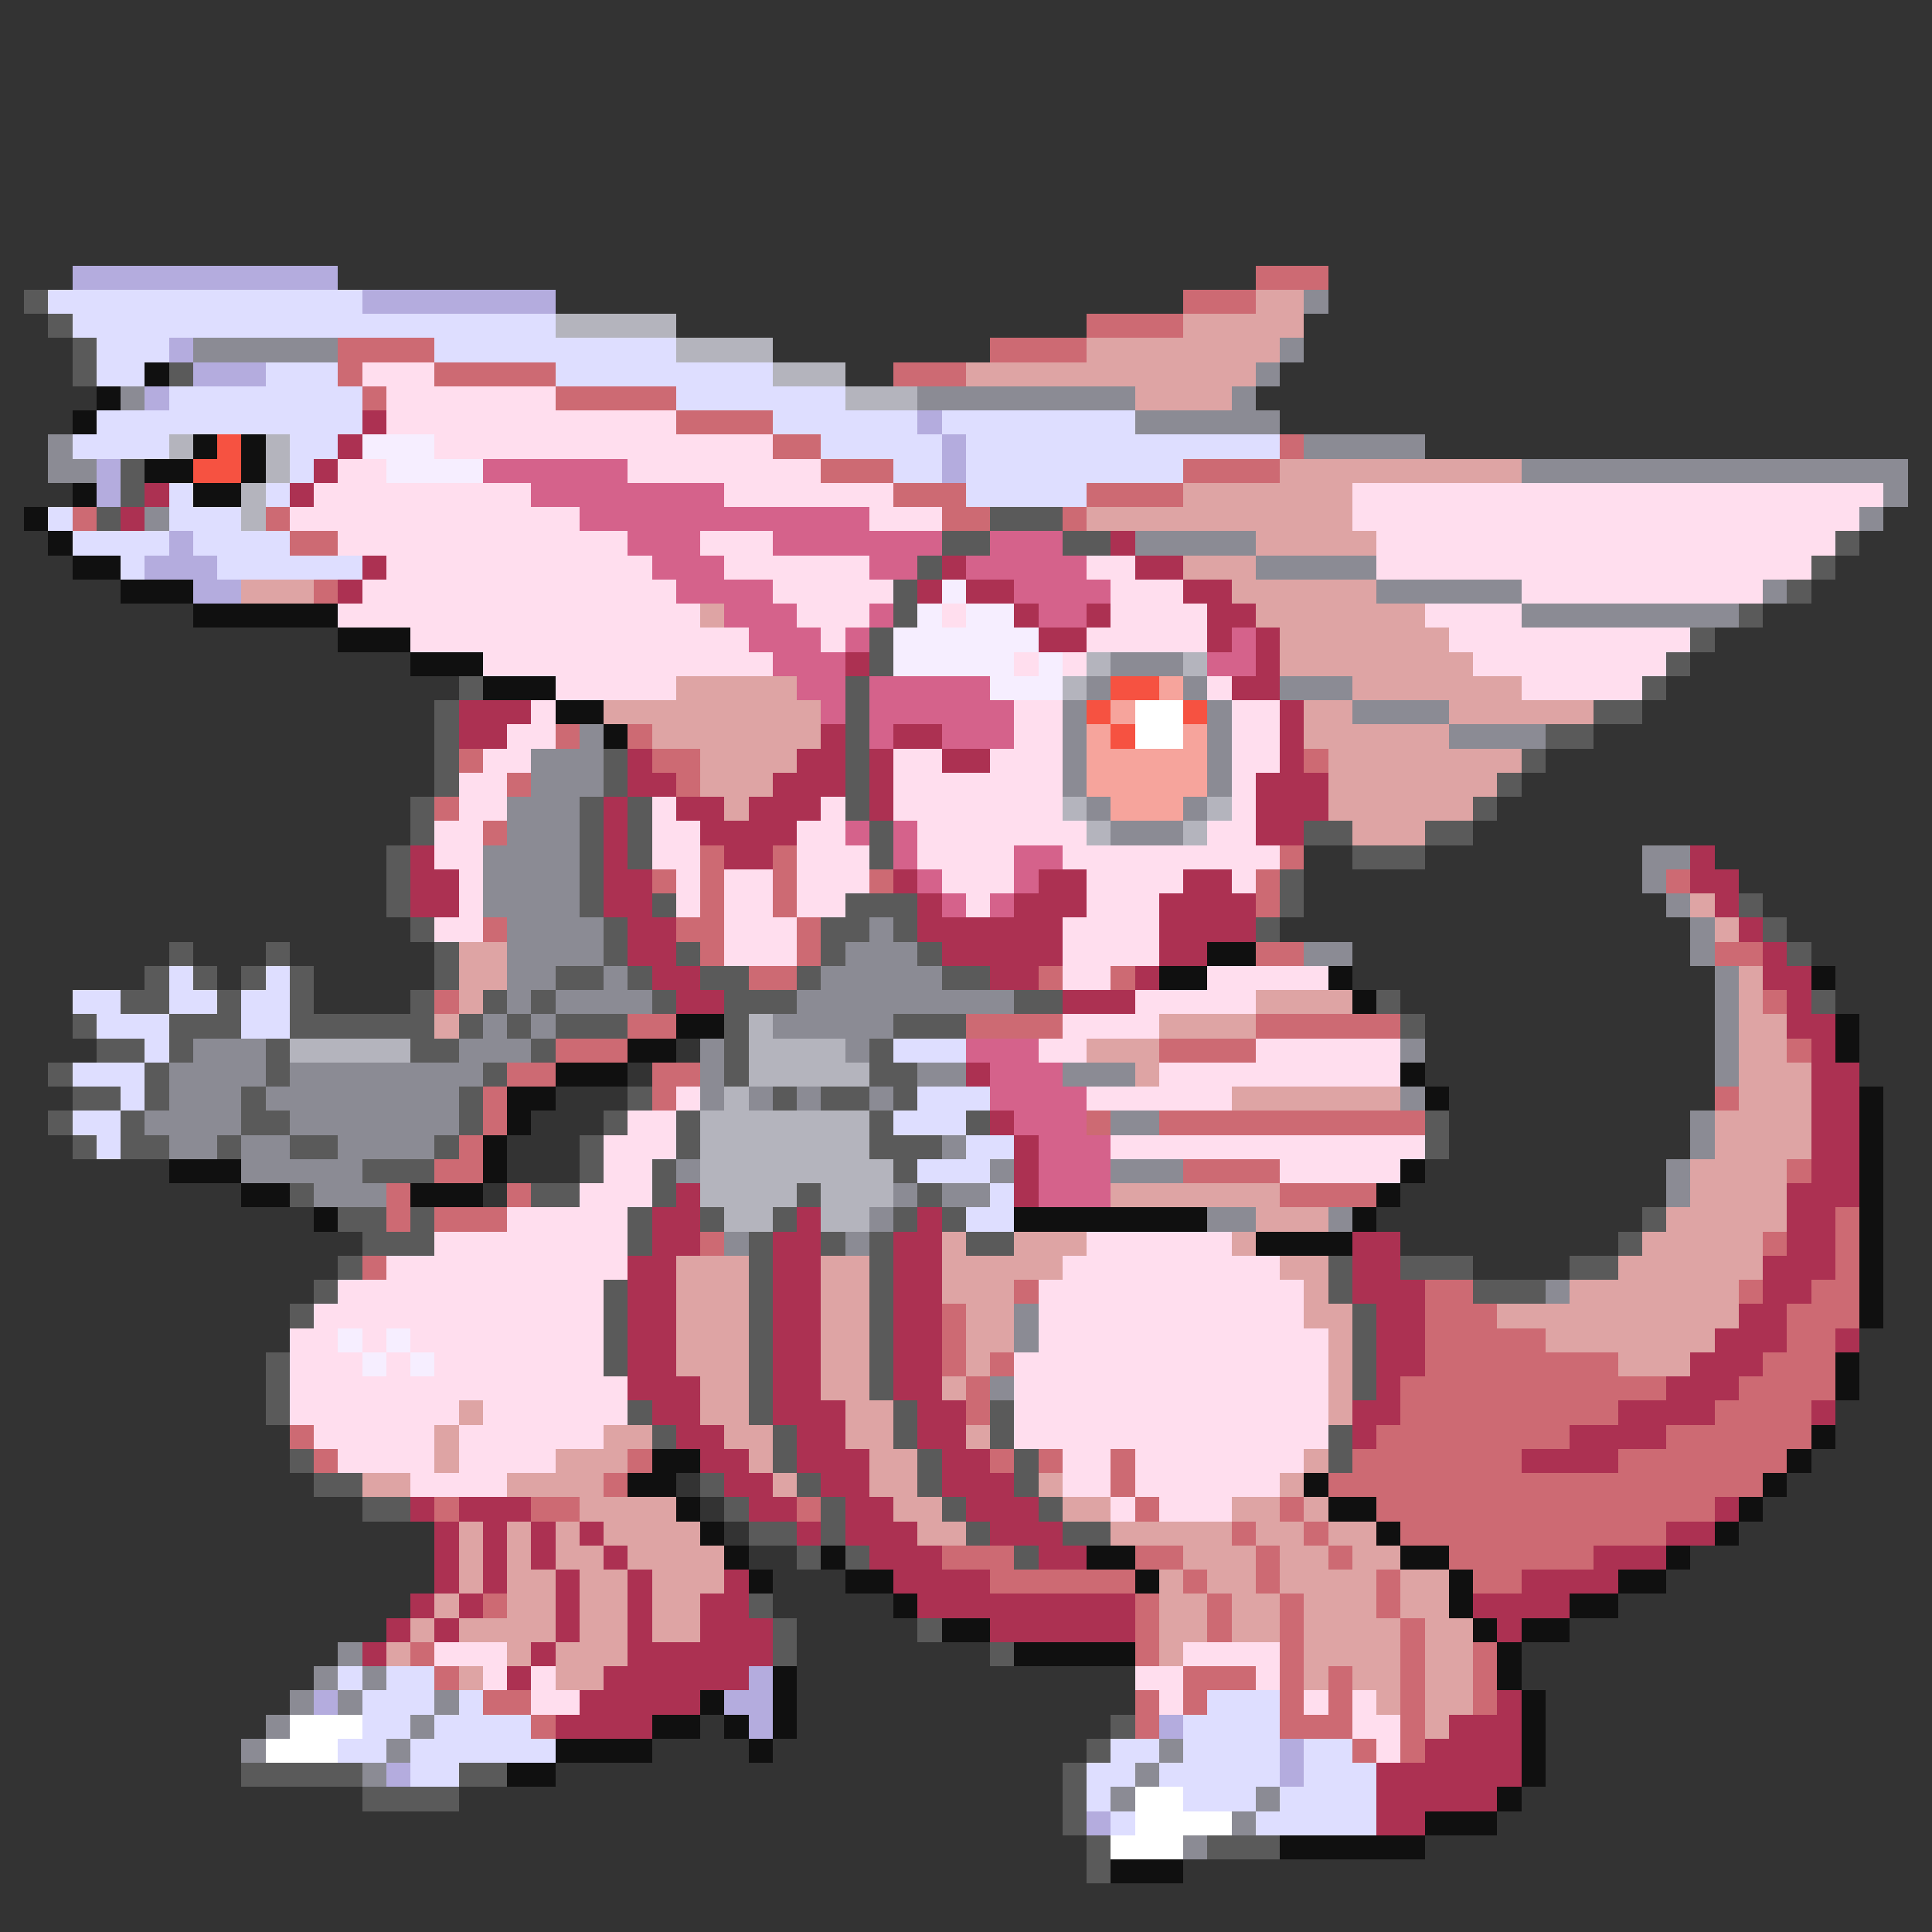 <svg xmlns="http://www.w3.org/2000/svg" viewBox="0 -0.5 80 80" shape-rendering="crispEdges">
<rect x="0" y="-0.5" width="80" height="80" fill="#333333" stroke="none"/>
<path stroke="#b4acde" d="M3 11h11M15 12h8M7 14h1M8 15h3M6 16h1M38 17h1M39 18h1M4 19h1M39 19h1M4 20h1M7 22h1M6 23h3M8 24h2M31 69h1M13 70h1M30 70h2M31 71h1M48 71h1M53 72h1M16 73h1M53 73h1M45 75h1" />
<path stroke="#cd6a73" d="M52 11h3M49 12h3M45 13h4M14 14h4M41 14h4M14 15h1M18 15h5M37 15h3M15 16h1M23 16h5M28 17h4M32 18h2M53 18h1M34 19h3M49 19h4M37 20h3M45 20h4M3 21h1M11 21h1M39 21h2M44 21h1M12 22h2M13 24h1M23 30h1M26 30h1M19 31h1M27 31h2M54 31h1M21 32h1M28 32h1M18 33h1M20 34h1M29 35h1M32 35h1M53 35h1M27 36h1M29 36h1M32 36h1M36 36h1M52 36h1M69 36h1M29 37h1M32 37h1M52 37h1M20 38h1M28 38h2M33 38h1M29 39h1M33 39h1M52 39h2M71 39h2M31 40h2M43 40h1M46 40h1M18 41h1M73 41h1M26 42h2M40 42h4M52 42h6M23 43h3M48 43h4M74 43h1M21 44h2M27 44h2M20 45h1M27 45h1M71 45h1M20 46h1M45 46h1M48 46h11M19 47h1M18 48h2M49 48h4M74 48h1M16 49h1M21 49h1M53 49h4M16 50h1M18 50h3M76 50h1M29 51h1M73 51h1M76 51h1M15 52h1M76 52h1M42 53h1M59 53h2M72 53h1M75 53h2M39 54h1M59 54h3M74 54h3M39 55h1M59 55h5M74 55h2M39 56h1M41 56h1M59 56h8M73 56h3M40 57h1M58 57h11M72 57h4M40 58h1M58 58h9M71 58h4M12 59h1M57 59h8M69 59h6M13 60h1M26 60h1M41 60h1M43 60h1M46 60h1M56 60h7M67 60h7M25 61h1M46 61h1M55 61h18M18 62h1M22 62h2M33 62h1M47 62h1M53 62h1M57 62h14M51 63h1M54 63h1M58 63h11M39 64h3M47 64h2M52 64h1M55 64h1M60 64h6M41 65h6M49 65h1M52 65h1M57 65h1M61 65h2M20 66h1M47 66h1M50 66h1M53 66h1M57 66h1M47 67h1M50 67h1M53 67h1M58 67h1M17 68h1M47 68h1M53 68h1M58 68h1M61 68h1M18 69h1M49 69h3M53 69h1M55 69h1M58 69h1M61 69h1M20 70h2M47 70h1M49 70h1M53 70h1M55 70h1M58 70h1M61 70h1M22 71h1M47 71h1M53 71h3M58 71h1M56 72h1M58 72h1" />
<path stroke="#5a5a5a" d="M1 12h1M2 13h1M3 14h1M3 15h1M7 15h1M5 19h1M5 20h1M4 21h1M41 21h3M39 22h2M44 22h2M76 22h1M38 23h1M75 23h1M37 24h1M74 24h1M37 25h1M72 25h1M36 26h1M70 26h1M36 27h1M69 27h1M19 28h1M35 28h1M68 28h1M18 29h1M35 29h1M66 29h2M18 30h1M35 30h1M64 30h2M18 31h1M25 31h1M35 31h1M63 31h1M18 32h1M25 32h1M35 32h1M62 32h1M17 33h1M24 33h1M26 33h1M35 33h1M61 33h1M17 34h1M24 34h1M26 34h1M36 34h1M54 34h2M59 34h2M16 35h1M24 35h1M26 35h1M36 35h1M56 35h3M16 36h1M24 36h1M53 36h1M16 37h1M24 37h1M27 37h1M35 37h3M53 37h1M72 37h1M17 38h1M25 38h1M34 38h2M37 38h1M52 38h1M73 38h1M7 39h1M11 39h1M18 39h1M25 39h1M28 39h1M34 39h1M38 39h1M74 39h1M6 40h1M8 40h1M10 40h1M12 40h1M18 40h1M23 40h2M26 40h1M29 40h2M33 40h1M39 40h2M5 41h2M9 41h1M12 41h1M17 41h1M20 41h1M22 41h1M27 41h1M30 41h3M42 41h2M57 41h1M75 41h1M3 42h1M7 42h3M12 42h6M19 42h1M21 42h1M23 42h3M30 42h1M37 42h3M58 42h1M4 43h2M7 43h1M11 43h1M17 43h2M22 43h1M30 43h1M36 43h1M2 44h1M6 44h1M11 44h1M20 44h1M30 44h1M36 44h2M3 45h2M6 45h1M10 45h1M19 45h1M26 45h1M32 45h1M34 45h2M37 45h1M2 46h1M5 46h1M10 46h2M19 46h1M25 46h1M28 46h1M36 46h1M40 46h1M59 46h1M3 47h1M5 47h2M9 47h1M12 47h2M18 47h1M24 47h1M28 47h1M36 47h3M59 47h1M15 48h3M24 48h1M27 48h1M37 48h1M12 49h1M22 49h2M27 49h1M33 49h1M38 49h1M14 50h2M17 50h1M26 50h1M29 50h1M32 50h1M37 50h1M39 50h1M68 50h1M15 51h3M26 51h1M31 51h1M34 51h1M36 51h1M40 51h2M67 51h1M14 52h1M31 52h1M36 52h1M55 52h1M58 52h3M65 52h2M13 53h1M25 53h1M31 53h1M36 53h1M55 53h1M61 53h3M12 54h1M25 54h1M31 54h1M36 54h1M56 54h1M25 55h1M31 55h1M36 55h1M56 55h1M11 56h1M25 56h1M31 56h1M36 56h1M56 56h1M11 57h1M31 57h1M36 57h1M56 57h1M11 58h1M26 58h1M31 58h1M37 58h1M41 58h1M27 59h1M32 59h1M37 59h1M41 59h1M55 59h1M12 60h1M32 60h1M38 60h1M42 60h1M55 60h1M13 61h2M29 61h1M33 61h1M38 61h1M42 61h1M15 62h2M30 62h1M34 62h1M39 62h1M43 62h1M31 63h2M34 63h1M40 63h1M44 63h2M33 64h1M35 64h1M42 64h1M31 66h1M32 67h1M38 67h1M32 68h1M41 68h1M46 71h1M45 72h1M10 73h5M19 73h2M44 73h1M15 74h4M44 74h1M44 75h1M45 76h1M50 76h3M45 77h1" />
<path stroke="#dedeff" d="M2 12h13M3 13h20M4 14h3M18 14h10M4 15h2M11 15h3M23 15h9M7 16h8M28 16h7M4 17h11M32 17h6M39 17h8M3 18h4M12 18h2M34 18h5M40 18h13M12 19h1M37 19h2M40 19h9M7 20h1M11 20h1M40 20h5M2 21h1M7 21h3M3 22h4M8 22h4M5 23h1M9 23h6M7 40h1M11 40h1M3 41h2M7 41h2M10 41h2M4 42h3M10 42h2M6 43h1M37 43h3M3 44h3M5 45h1M38 45h3M3 46h2M37 46h3M4 47h1M40 47h2M38 48h3M41 49h1M40 50h2M14 69h1M16 69h2M15 70h3M19 70h1M50 70h3M15 71h2M18 71h4M49 71h4M14 72h2M17 72h6M46 72h2M49 72h4M54 72h2M17 73h2M45 73h2M48 73h5M54 73h3M45 74h1M49 74h3M53 74h4M46 75h1M52 75h5" />
<path stroke="#dea4a4" d="M52 12h2M49 13h5M45 14h8M40 15h12M47 16h4M53 19h10M49 20h7M45 21h11M52 22h5M49 23h3M10 24h3M51 24h6M29 25h1M52 25h7M53 26h7M53 27h8M28 28h5M56 28h7M25 29h9M54 29h2M60 29h6M27 30h7M54 30h6M29 31h4M55 31h8M29 32h3M55 32h7M30 33h1M55 33h6M56 34h3M70 37h1M71 38h1M19 39h2M19 40h2M72 40h1M19 41h1M52 41h4M72 41h1M18 42h1M48 42h4M72 42h2M45 43h3M72 43h2M47 44h1M72 44h3M51 45h7M72 45h3M71 46h4M71 47h4M70 48h4M46 49h7M70 49h4M52 50h3M69 50h5M39 51h1M42 51h3M51 51h1M68 51h5M28 52h3M34 52h2M39 52h5M53 52h2M67 52h6M28 53h3M34 53h2M39 53h3M54 53h1M65 53h7M28 54h3M34 54h2M40 54h2M54 54h2M62 54h10M28 55h3M34 55h2M40 55h2M55 55h1M64 55h7M28 56h3M34 56h2M40 56h1M55 56h1M67 56h3M29 57h2M34 57h2M39 57h1M55 57h1M19 58h1M29 58h2M35 58h2M55 58h1M18 59h1M25 59h2M30 59h2M35 59h2M40 59h1M18 60h1M23 60h3M31 60h1M36 60h2M54 60h1M15 61h2M21 61h4M32 61h1M36 61h2M43 61h1M53 61h1M24 62h4M37 62h2M44 62h2M51 62h2M54 62h1M19 63h1M21 63h1M23 63h1M25 63h4M38 63h2M46 63h5M52 63h2M55 63h2M19 64h1M21 64h1M23 64h2M26 64h4M49 64h3M53 64h2M56 64h2M19 65h1M21 65h2M24 65h2M27 65h3M48 65h1M50 65h2M53 65h4M58 65h2M18 66h1M21 66h2M24 66h2M27 66h2M48 66h2M51 66h2M54 66h3M58 66h2M17 67h1M19 67h4M24 67h2M27 67h2M48 67h2M51 67h2M54 67h4M59 67h2M16 68h1M21 68h1M23 68h3M48 68h1M54 68h4M59 68h2M19 69h1M23 69h2M54 69h1M56 69h2M59 69h2M57 70h1M59 70h2M59 71h1" />
<path stroke="#8b8b94" d="M54 12h1M8 14h6M53 14h1M52 15h1M5 16h1M38 16h9M51 16h1M47 17h6M2 18h1M54 18h5M2 19h2M63 19h16M78 20h1M6 21h1M77 21h1M47 22h5M52 23h5M57 24h6M73 24h1M63 25h9M46 27h3M45 28h1M49 28h1M53 28h3M44 29h1M50 29h1M56 29h4M24 30h1M44 30h1M50 30h1M60 30h4M22 31h3M44 31h1M50 31h1M22 32h3M44 32h1M50 32h1M21 33h3M45 33h1M49 33h1M21 34h3M46 34h3M20 35h4M68 35h2M20 36h4M68 36h1M20 37h4M69 37h1M21 38h4M36 38h1M70 38h1M21 39h4M35 39h3M54 39h2M70 39h1M21 40h2M25 40h1M34 40h5M71 40h1M21 41h1M23 41h4M33 41h9M71 41h1M20 42h1M22 42h1M32 42h5M71 42h1M8 43h3M19 43h3M29 43h1M35 43h1M58 43h1M71 43h1M7 44h4M12 44h8M29 44h1M38 44h2M44 44h3M71 44h1M7 45h3M11 45h8M29 45h1M31 45h1M33 45h1M36 45h1M58 45h1M6 46h4M12 46h7M46 46h2M70 46h1M7 47h2M10 47h2M14 47h4M39 47h1M70 47h1M10 48h5M28 48h1M41 48h1M46 48h3M69 48h1M13 49h3M37 49h1M39 49h2M69 49h1M36 50h1M50 50h2M55 50h1M30 51h1M35 51h1M64 53h1M42 54h1M42 55h1M41 57h1M14 68h1M13 69h1M15 69h1M12 70h1M14 70h1M18 70h1M11 71h1M17 71h1M10 72h1M16 72h1M48 72h1M15 73h1M47 73h1M46 74h1M52 74h1M51 75h1M49 76h1" />
<path stroke="#b4b4bd" d="M23 13h5M28 14h4M32 15h3M35 16h3M7 18h1M11 18h1M11 19h1M10 20h1M10 21h1M45 27h1M49 27h1M44 28h1M44 33h1M50 33h1M45 34h1M49 34h1M31 42h1M12 43h5M31 43h4M31 44h5M30 45h1M29 46h7M29 47h7M29 48h8M29 49h4M34 49h3M30 50h2M34 50h2" />
<path stroke="#101010" d="M6 15h1M4 16h1M3 17h1M8 18h1M10 18h1M6 19h2M10 19h1M3 20h1M8 20h2M1 21h1M2 22h1M3 23h2M5 24h3M8 25h6M14 26h3M17 27h3M20 28h3M23 29h2M25 30h1M50 39h2M48 40h2M55 40h1M75 40h1M56 41h1M28 42h2M76 42h1M26 43h2M76 43h1M23 44h3M58 44h1M21 45h2M59 45h1M77 45h1M21 46h1M77 46h1M20 47h1M77 47h1M7 48h3M20 48h1M58 48h1M77 48h1M10 49h2M17 49h3M57 49h1M77 49h1M13 50h1M42 50h8M56 50h1M77 50h1M52 51h4M77 51h1M77 52h1M77 53h1M77 54h1M76 56h1M76 57h1M75 59h1M27 60h2M74 60h1M26 61h2M54 61h1M73 61h1M28 62h1M55 62h2M72 62h1M29 63h1M57 63h1M71 63h1M30 64h1M34 64h1M45 64h2M58 64h2M69 64h1M31 65h1M35 65h2M47 65h1M60 65h1M67 65h2M37 66h1M60 66h1M65 66h2M39 67h2M61 67h1M63 67h2M42 68h5M62 68h1M32 69h1M62 69h1M29 70h1M32 70h1M63 70h1M27 71h2M30 71h1M32 71h1M63 71h1M23 72h4M31 72h1M63 72h1M21 73h2M63 73h1M62 74h1M59 75h3M53 76h6M46 77h3" />
<path stroke="#ffdeee" d="M15 15h3M16 16h7M16 17h12M18 18h14M14 19h2M26 19h8M13 20h9M30 20h7M56 20h22M12 21h12M36 21h3M56 21h21M14 22h12M29 22h3M57 22h19M16 23h11M30 23h6M45 23h2M57 23h18M15 24h13M32 24h5M46 24h3M63 24h10M14 25h15M33 25h3M39 25h1M46 25h4M59 25h4M17 26h14M34 26h1M45 26h5M60 26h10M20 27h12M42 27h1M44 27h1M61 27h8M23 28h5M50 28h1M63 28h5M22 29h1M42 29h2M51 29h2M21 30h2M42 30h2M51 30h2M20 31h2M37 31h2M41 31h3M51 31h2M19 32h2M37 32h7M51 32h1M19 33h2M27 33h1M34 33h1M37 33h7M51 33h1M18 34h2M27 34h2M33 34h2M38 34h7M50 34h2M18 35h2M27 35h2M33 35h3M38 35h4M44 35h9M19 36h1M28 36h1M30 36h2M33 36h3M39 36h3M45 36h4M51 36h1M19 37h1M28 37h1M30 37h2M33 37h2M40 37h1M45 37h3M18 38h2M30 38h3M44 38h4M30 39h3M44 39h4M44 40h2M50 40h5M47 41h5M44 42h4M43 43h2M52 43h6M48 44h10M28 45h1M45 45h6M26 46h2M25 47h3M46 47h13M25 48h2M53 48h5M24 49h3M21 50h5M18 51h8M45 51h6M16 52h10M44 52h9M14 53h11M43 53h11M13 54h12M43 54h11M12 55h2M15 55h1M17 55h8M43 55h12M12 56h3M16 56h1M18 56h7M42 56h13M12 57h14M42 57h13M12 58h7M20 58h6M42 58h13M13 59h5M19 59h6M42 59h13M14 60h4M19 60h4M44 60h2M47 60h7M17 61h4M44 61h2M47 61h6M46 62h1M48 62h3M18 68h3M49 68h4M20 69h1M22 69h1M47 69h2M52 69h1M22 70h2M48 70h1M54 70h1M56 70h1M56 71h2M57 72h1" />
<path stroke="#ac3152" d="M15 17h1M14 18h1M13 19h1M6 20h1M12 20h1M5 21h1M46 22h1M15 23h1M39 23h1M47 23h2M14 24h1M38 24h1M40 24h2M49 24h2M42 25h1M45 25h1M50 25h2M43 26h2M50 26h1M52 26h1M35 27h1M52 27h1M51 28h2M19 29h3M53 29h1M19 30h2M34 30h1M37 30h2M53 30h1M26 31h1M33 31h2M36 31h1M39 31h2M53 31h1M26 32h2M32 32h3M36 32h1M52 32h3M25 33h1M28 33h2M31 33h3M36 33h1M52 33h3M25 34h1M29 34h4M52 34h2M17 35h1M25 35h1M30 35h2M70 35h1M17 36h2M25 36h2M37 36h1M43 36h2M49 36h2M70 36h2M17 37h2M25 37h2M38 37h1M42 37h3M48 37h4M71 37h1M26 38h2M38 38h6M48 38h4M72 38h1M26 39h2M39 39h5M48 39h2M73 39h1M27 40h2M41 40h2M47 40h1M73 40h2M28 41h2M44 41h3M74 41h1M74 42h2M75 43h1M40 44h1M75 44h2M75 45h2M41 46h1M75 46h2M42 47h1M75 47h2M42 48h1M75 48h2M28 49h1M42 49h1M74 49h3M27 50h2M33 50h1M38 50h1M74 50h2M27 51h2M32 51h2M37 51h2M56 51h2M74 51h2M26 52h2M32 52h2M37 52h2M56 52h2M73 52h3M26 53h2M32 53h2M37 53h2M56 53h3M73 53h2M26 54h2M32 54h2M37 54h2M57 54h2M72 54h2M26 55h2M32 55h2M37 55h2M57 55h2M71 55h3M76 55h1M26 56h2M32 56h2M37 56h2M57 56h2M70 56h3M26 57h3M32 57h2M37 57h2M57 57h1M69 57h3M27 58h2M32 58h3M38 58h2M56 58h2M67 58h4M75 58h1M28 59h2M33 59h2M38 59h2M56 59h1M65 59h4M29 60h2M33 60h3M39 60h2M63 60h4M30 61h2M34 61h2M39 61h3M17 62h1M19 62h3M31 62h2M35 62h2M40 62h3M71 62h1M18 63h1M20 63h1M22 63h1M24 63h1M33 63h1M35 63h3M41 63h3M69 63h2M18 64h1M20 64h1M22 64h1M25 64h1M36 64h3M43 64h2M66 64h3M18 65h1M20 65h1M23 65h1M26 65h1M30 65h1M37 65h4M63 65h4M17 66h1M19 66h1M23 66h1M26 66h1M29 66h2M38 66h9M61 66h4M16 67h1M18 67h1M23 67h1M26 67h1M29 67h3M41 67h6M62 67h1M15 68h1M22 68h1M26 68h6M21 69h1M25 69h6M24 70h5M62 70h1M23 71h4M60 71h3M59 72h4M57 73h6M57 74h5M57 75h2" />
<path stroke="#f65241" d="M9 18h1M8 19h2M46 28h2M45 29h1M49 29h1M46 30h1" />
<path stroke="#f6eeff" d="M15 18h3M16 19h4M39 24h1M38 25h1M40 25h2M37 26h6M37 27h5M43 27h1M41 28h3M14 55h1M16 55h1M15 56h1M17 56h1" />
<path stroke="#d5628b" d="M20 19h6M22 20h8M24 21h12M26 22h3M32 22h7M41 22h3M27 23h3M36 23h2M40 23h5M28 24h4M42 24h4M30 25h3M36 25h1M43 25h2M31 26h3M35 26h1M51 26h1M32 27h3M50 27h2M33 28h2M36 28h5M34 29h1M36 29h6M36 30h1M39 30h3M35 34h1M37 34h1M37 35h1M42 35h2M38 36h1M42 36h1M39 37h1M41 37h1M40 43h3M41 44h3M41 45h4M42 46h3M43 47h3M43 48h3M43 49h3" />
<path stroke="#f6a49c" d="M48 28h1M46 29h1M45 30h1M49 30h1M45 31h5M45 32h5M46 33h3" />
<path stroke="#ffffff" d="M47 29h2M47 30h2M12 71h3M11 72h3M47 74h2M47 75h4M46 76h3" />
</svg>